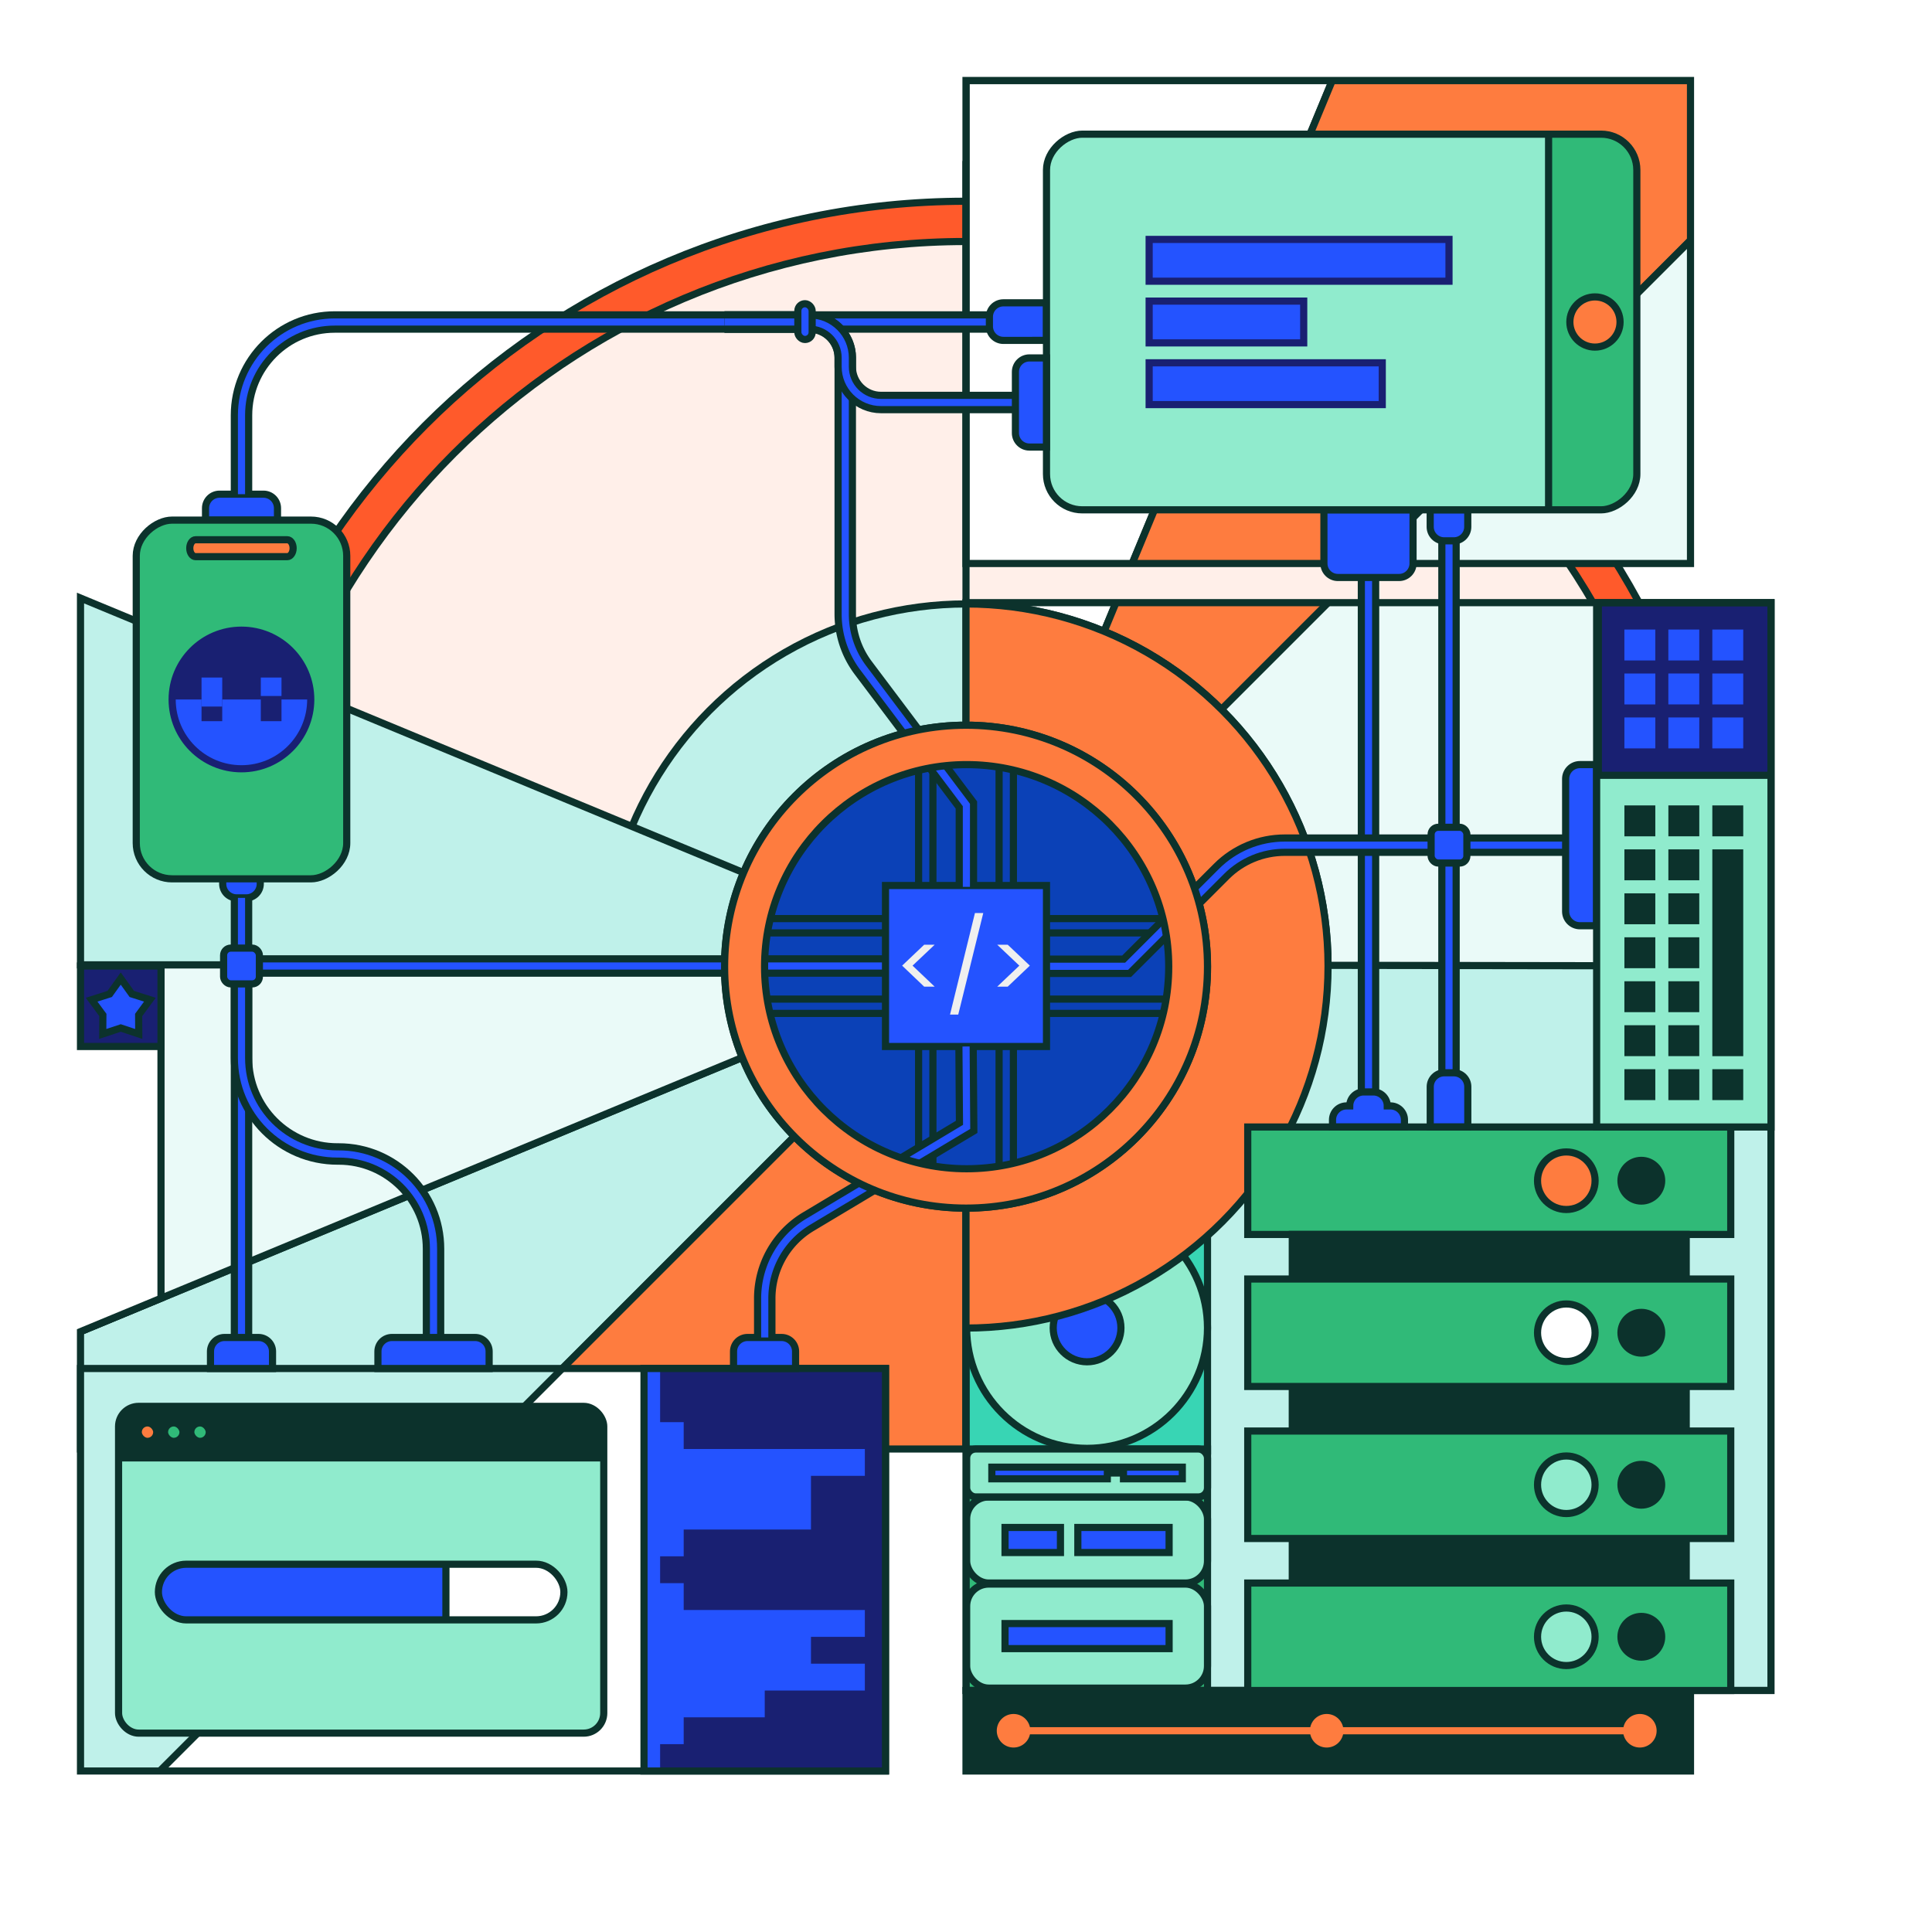 <svg xmlns="http://www.w3.org/2000/svg" viewBox="0 0 1080 1080"><defs><clipPath id="clippath"><path d="M90 352.95v372.79l-45 18.64V810h495V90" class="cls-13"/></clipPath><clipPath id="clippath-2"><path d="M540 45h405v270H540z" class="cls-21"/></clipPath><clipPath id="clippath-3"><path d="M540 336.89h450V945H540z" class="cls-18"/></clipPath><clipPath id="clippath-4"><path d="M45 765h450v225H45z" class="cls-26"/></clipPath><clipPath id="clippath-5"><path d="M360 765h135v225H360z" class="cls-29"/></clipPath><clipPath id="clippath-6"><rect width="200.52" height="117.66" x="34.74" y="332.18" class="cls-24" rx="20" ry="20" transform="rotate(90 135 391.01)"/></clipPath><clipPath id="clippath-7"><circle cx="134.97" cy="391.01" r="38.74" class="cls-17"/></clipPath><clipPath id="clippath-8"><path d="M892.53 630V336.89H990V630z" class="cls-21"/></clipPath><clipPath id="clippath-9"><rect width="271.22" height="182.66" x="66.28" y="786.17" class="cls-21" rx="11.21" ry="11.21"/></clipPath><clipPath id="clippath-10"><rect width="226.68" height="31.11" x="88.55" y="874.41" class="cls-29" rx="15.56" ry="15.56"/></clipPath><clipPath id="clippath-11"><rect width="210" height="330" x="645" y="15" class="cls-24" rx="20" ry="20" transform="rotate(90 750 180)"/></clipPath><pattern id="Grid_2px_Green" width="12" height="12" x="0" y="0" data-name="Grid 2px Green" patternTransform="matrix(.9 0 0 .9 -153.38 2331.82)" patternUnits="userSpaceOnUse"><path d="M0 0h12v12H0z" style="stroke-width:0;fill:none"/><path d="M5 5h2v2H5z" style="stroke-width:0;fill:#30ba78"/></pattern><style>.cls-3,.cls-5{stroke-width:0}.cls-12,.cls-13,.cls-8,.cls-9{fill:none}.cls-12,.cls-13,.cls-14,.cls-16,.cls-17,.cls-18,.cls-19,.cls-21,.cls-22,.cls-23,.cls-24,.cls-26,.cls-27,.cls-29,.cls-8,.cls-9{stroke-miterlimit:10}.cls-12,.cls-13,.cls-14,.cls-16,.cls-17,.cls-18,.cls-19,.cls-21,.cls-22,.cls-23,.cls-24,.cls-26,.cls-27,.cls-29,.cls-8{stroke-width:4px}.cls-14,.cls-17{stroke:#192072}.cls-14,.cls-22,.cls-5{fill:#192072}.cls-3{fill:#efefef}.cls-23,.cls-8{stroke:#2453ff}.cls-21,.cls-30{fill:#90ebcd}.cls-13,.cls-16,.cls-18,.cls-19,.cls-21,.cls-22,.cls-24,.cls-26,.cls-27,.cls-29,.cls-9{stroke:#0c322c}.cls-24,.cls-31{fill:#30ba78}.cls-16{fill:#bff1ea}.cls-9{stroke-width:12px}.cls-26{fill:#fff}.cls-17,.cls-23,.cls-29,.cls-33{fill:#2453ff}.cls-18{fill:#eafaf8}.cls-19{fill:#fe7c3f}.cls-27{fill:#0c322c}.cls-12{stroke:#0b41b7}</style></defs><g id="BG"><path d="M967.5 540c0-236.1-191.4-427.5-427.5-427.5S112.5 303.9 112.5 540" style="stroke-miterlimit:10;stroke-width:4px;stroke:#0c322c;fill:#ff5a2b"/><path d="M945 540c0-223.68-181.32-405-405-405S135 316.32 135 540" style="stroke-miterlimit:10;stroke-width:4px;fill:#ffefe9;stroke:#0c322c"/><circle cx="540" cy="540" r="202.39" class="cls-16"/><g style="clip-path:url(#clippath)"><path d="M540 539.34-48.38 783.06l-2.69 347.35z" class="cls-16"/><path d="M540 539.34H-96.85l48.47 243.72z" class="cls-18"/><path d="m89.68 989.67 206.61 138.05L540 1176.2V539.34z" style="fill:#fe7c3f"/><path d="m89.68 989.67 206.61 138.05L540 1176.2V539.34z" class="cls-13"/></g><path d="M90 352.95v372.79l-45 18.64V810h495V90" class="cls-13"/><path d="M540 45h405v270H540z" class="cls-30"/><g style="clip-path:url(#clippath-2)"><path d="M540 539.34 744.76 45H540z" class="cls-26"/><path d="M540 539.34 1034.34 45H744.76z" class="cls-19"/><path d="m540 539.34 645.89-267.53L999.23 80.12z" class="cls-18"/></g><path d="M540 45h405v270H540z" class="cls-13"/><path d="M540 336.89h450V945H540z" style="fill:#eafaf8"/><g style="clip-path:url(#clippath-3)"><path d="M540 539.34 744.76 45H540z" class="cls-26"/><path d="M540 539.34 1034.34 45H744.76z" class="cls-19"/><circle cx="540" cy="540" r="202.39" style="stroke-width:0;fill:#0c322c"/><circle cx="540" cy="540" r="202.39" style="stroke-width:0;fill:url(#Grid_2px_Green)"/><circle cx="540" cy="540" r="202.39" class="cls-13"/><path d="m990 540-450-.66V945h450z" class="cls-16"/><path d="M540 676.12h135v135H540z" style="stroke-miterlimit:10;stroke-width:4px;stroke:#0c322c;fill:#38d5b4"/><path d="M540 810h135v135H540z" class="cls-24"/><circle cx="607.68" cy="742.32" r="67.32" class="cls-21"/><circle cx="607.68" cy="742.32" r="18.93" class="cls-29"/><circle cx="540" cy="540" r="202.39" class="cls-19"/></g><path d="M540 336.89h450V945H540z" class="cls-13"/><path d="M45 765h450v225H45z" style="fill:#fff"/><path d="M540 539.34-48.38 783.06l-2.69 347.35z" class="cls-16" style="clip-path:url(#clippath-4)"/><path d="M45 765h450v225H45z" class="cls-13"/><path d="M540 945h405v45H540z" class="cls-27"/><path d="M360 765h135v225H360z" class="cls-33"/><g style="clip-path:url(#clippath-5)"><path d="M369.01 765H495v15H369.01zM369.01 780H495v15H369.01zM382.19 795H495v15H382.19zM483.46 810H495v15h-11.54zM382.19 885H495v15H382.19zM453.34 825H495v15h-41.66zM453.34 840H495v15h-41.66zM382.19 855H495v15H382.19zM369.01 870H495v15H369.01zM382.19 960H495v15H382.19zM483.46 900H495v15h-11.54zM453.34 915H495v15h-41.66zM483.46 930H495v15h-11.54zM427.5 945H495v15h-67.5zM369.01 975H495v15H369.01z" class="cls-5"/></g><path d="M360 765h135v225H360z" class="cls-13"/><rect width="134.64" height="58.16" x="540.36" y="885.5" class="cls-21" rx="12.33" ry="12.33"/><path d="M561.82 907.58h91.72v14.01h-91.72z" class="cls-29"/><rect width="134.64" height="48.13" x="540.36" y="836.8" class="cls-21" rx="12.33" ry="12.33"/><path d="M561.82 853.86h30.98v14.01h-30.98zM602.52 853.86h51.02v14.01h-51.02z" class="cls-29"/><rect width="134.64" height="26.8" x="540.36" y="810" class="cls-21" rx="5.08" ry="5.08"/><path d="M660.92 820.14H554.44v6.53h64.55l.03-3.27h9.01v3.27h32.89z" class="cls-29"/><path d="M540 539.34 45 334.31v205.03z" class="cls-16"/></g><g id="Graphic"><circle cx="540" cy="540.37" r="135" style="stroke-miterlimit:10;stroke-width:4px;stroke:#0c322c;fill:#0b41b7"/><path d="M517.5 660.03V427.5" class="cls-9"/><path d="M517.5 660.03V427.5" class="cls-12"/><path d="M562.5 664.32V417.83" class="cls-9"/><path d="M562.5 664.32V417.83" class="cls-12"/><path d="M423.42 562.5h236.32" class="cls-9"/><path d="M423.42 562.5h236.32" class="cls-12"/><path d="M420.87 517.5h241.42" class="cls-9"/><path d="M420.87 517.5h241.42" class="cls-12"/><path d="M495 540H145.5" class="cls-9"/><path d="M495 540H145.5" class="cls-8"/><path d="M697.5 630h270v60.07h-270z" class="cls-24"/><path d="M722.39 690.07h220.22v24.91H722.39zM722.39 775.04h220.22v24.91H722.39zM722.39 860.02h220.22v24.91H722.39z" class="cls-27"/><path d="M697.5 884.93h270V945h-270zM697.5 799.96h270v60.07h-270zM697.5 714.98h270v60.07h-270z" class="cls-24"/><circle cx="875.58" cy="660.03" r="16.09" class="cls-19"/><circle cx="917.51" cy="660.03" r="11.38" class="cls-27"/><circle cx="875.58" cy="745.01" r="16.09" class="cls-26"/><circle cx="917.51" cy="745.01" r="11.38" class="cls-27"/><circle cx="875.58" cy="829.99" r="16.09" class="cls-21"/><circle cx="917.51" cy="829.99" r="11.38" class="cls-27"/><circle cx="875.58" cy="914.97" r="16.09" class="cls-21"/><circle cx="917.51" cy="914.97" r="11.38" class="cls-27"/><circle cx="566.58" cy="967.5" r="11.38" class="cls-19"/><circle cx="741.63" cy="967.5" r="11.38" class="cls-19"/><circle cx="916.69" cy="967.5" r="11.38" class="cls-19"/><path d="M566.58 967.5h350.11" style="fill:none;stroke-miterlimit:10;stroke-width:4px;stroke:#fe7c3f"/><path d="M765 285v344.94" class="cls-9"/><path d="M765 285v344.94" class="cls-8"/><path d="M810 285v344.94" class="cls-9"/><path d="M810 285v344.94" class="cls-8"/><path d="M875.19 472.45H718.21c-13.26 0-25.98 5.27-35.36 14.64l-53.06 53.06H585" class="cls-9"/><path d="M875.19 472.45H718.21c-13.26 0-25.98 5.27-35.36 14.64l-53.06 53.06H585" class="cls-8"/><path d="M807.32 599.69h5.37c4.31 0 7.82 3.5 7.82 7.82v22.43h-21v-22.43c0-4.31 3.5-7.82 7.82-7.82ZM812.68 302.34h-5.37c-4.31 0-7.82-3.5-7.82-7.82V285h21v9.52c0 4.31-3.5 7.82-7.82 7.82ZM137.68 501.92h-5.37c-4.31 0-7.82-3.5-7.82-7.82v-6.02h21v6.02c0 4.31-3.5 7.82-7.82 7.82ZM122.7 276.25h24.6c4.31 0 7.82 3.5 7.82 7.82v6.68h-40.23v-6.68c0-4.31 3.5-7.82 7.82-7.82ZM777.29 618.21h-1.79c0-4.32-3.5-7.82-7.82-7.82h-5.37c-4.32 0-7.82 3.5-7.82 7.82h-1.79c-4.32 0-7.82 3.5-7.82 7.82v3.91h40.22v-3.91c0-4.32-3.5-7.82-7.82-7.82ZM875.2 509.5v-74.09c0-4.42 3.58-8 8-8h9.34v90.09h-9.34c-4.42 0-8-3.58-8-8Z" class="cls-29"/><path d="M585 180H187.16c-28.81 0-52.16 23.35-52.16 52.16v44.09" class="cls-9"/><path d="M585 180H187.16c-28.81 0-52.16 23.35-52.16 52.16v44.09" class="cls-8"/><path d="M135 765V501.92" class="cls-9"/><path d="M135 765V501.92" class="cls-8"/><path d="M125.48 747.66h19.04c4.31 0 7.82 3.5 7.82 7.82V765h-34.68v-9.52c0-4.31 3.5-7.82 7.82-7.82ZM417.87 747.66h19.04c4.31 0 7.82 3.5 7.82 7.82V765h-34.68v-9.52c0-4.31 3.5-7.82 7.82-7.82ZM782.09 322.82H747.9c-4.31 0-7.82-3.5-7.82-7.82v-30h49.82v30c0 4.31-3.5 7.82-7.82 7.82Z" class="cls-29"/><rect width="200.52" height="117.66" x="34.74" y="332.18" class="cls-31" rx="20" ry="20" transform="rotate(90 135 391.01)"/><g style="clip-path:url(#clippath-6)"><circle cx="134.97" cy="391.01" r="38.74" class="cls-33"/><path d="M93.98 345.01h81.99v46H93.98z" class="cls-5" style="clip-path:url(#clippath-7)"/><circle cx="134.97" cy="391.01" r="38.74" style="fill:none;stroke-miterlimit:10;stroke-width:4px;stroke:#192072"/><path d="M147.79 391.01h7.57v10.14h-7.57zM114.66 391.01h7.57v10.14h-7.57z" class="cls-14"/><path d="M147.79 380.76h7.57v6.31h-7.57zM114.66 380.76h7.57v12.21h-7.57z" class="cls-23"/></g><rect width="200.52" height="117.66" x="34.74" y="332.18" class="cls-13" rx="20" ry="20" transform="rotate(90 135 391.01)"/><path d="M160.58 301.72h-51.22c-1.81 0-3.28 2.12-3.28 4.73s1.47 4.73 3.28 4.73h51.22c1.81 0 3.28-2.12 3.28-4.73s-1.47-4.73-3.28-4.73Z" class="cls-19"/><path d="M45 540h45v45H45z" class="cls-22"/><path d="m67.5 547.01 6.18 8.62 10.11 3.21-6.29 8.54.07 10.61-10.07-3.34-10.07 3.34.07-10.61-6.29-8.54 10.11-3.21zM495 495h90v90h-90z" class="cls-29"/><path d="M516.61 551.54 504.3 539.8l12.31-11.69h5.87l-12.36 11.69 12.36 11.74zM549.65 510.39l-13.99 56.78h-4.6L545 510.39zM557.46 528.11h5.87l12.36 11.69-12.36 11.74h-5.87l12.36-11.74z" class="cls-3"/><path d="M242.34 765v-66.92c0-29.27-23.73-53-53-53h-.67c-29.64 0-53.67-24.03-53.67-53.67V540" class="cls-9"/><path d="M242.34 765v-66.92c0-29.27-23.73-53-53-53h-.67c-29.64 0-53.67-24.03-53.67-53.67V540" class="cls-8"/><rect width="20" height="20" x="800" y="462.45" class="cls-29" rx="4" ry="4"/><rect width="20" height="20" x="125" y="530" class="cls-29" rx="4" ry="4"/><path d="M219.07 747.66h46.54c4.31 0 7.82 3.5 7.82 7.82V765h-62.17v-9.52c0-4.31 3.5-7.82 7.82-7.82ZM553.08 182.47v-5.37c0-4.31 3.5-7.82 7.82-7.82h24.11v21H560.9c-4.31 0-7.82-3.5-7.82-7.82Z" class="cls-29"/><path d="M892.53 630V336.89H990V630z" class="cls-30"/><path d="M893.49 336.89H990v96.51h-96.51z" class="cls-22" style="clip-path:url(#clippath-8)"/><path d="M892.53 630V336.89H990V630z" class="cls-13"/><path d="M910.05 612.96v-13.28h13.28v13.28zM910.05 588.39v-13.28h13.28v13.28zM934.63 599.69h13.28v13.28h-13.28zM910.04 563.81v-13.28h13.28v13.28zM910.05 539.23v-13.28h13.28v13.28zM910.05 514.66v-13.28h13.28v13.28zM910.05 490.08V476.8h13.28v13.28zM910.05 465.51v-13.28h13.28v13.28z" class="cls-27"/><path d="M910.05 416.35v-13.28h13.28v13.28zM910.05 391.78V378.5h13.28v13.28zM910.04 367.2v-13.28h13.28v13.28z" class="cls-23"/><path d="M934.62 588.38V575.1h13.28v13.28zM934.62 563.81v-13.28h13.28v13.28zM934.63 539.23v-13.28h13.28v13.28zM934.62 514.65v-13.28h13.28v13.28zM934.63 490.08V476.8h13.28v13.28zM934.63 465.5v-13.28h13.28v13.28z" class="cls-27"/><path d="M934.63 416.35v-13.28h13.28v13.28zM934.62 391.77v-13.28h13.28v13.28zM934.62 367.2v-13.28h13.28v13.28z" class="cls-23"/><path d="M959.2 599.69h13.28v13.28H959.2zM959.2 588.39V476.81h13.28v111.58zM959.2 465.51v-13.28h13.28v13.28z" class="cls-27"/><path d="M959.2 416.36v-13.28h13.28v13.28zM959.2 391.78V378.5h13.28v13.28zM959.2 367.2v-13.28h13.28v13.28z" class="cls-23"/><rect width="271.22" height="182.66" x="66.28" y="786.17" class="cls-30" rx="11.21" ry="11.21"/><path d="M66.28 786.17H337.5v28.8H66.28z" class="cls-27" style="clip-path:url(#clippath-9)"/><rect width="271.22" height="182.66" x="66.28" y="786.17" class="cls-13" rx="11.21" ry="11.21"/><rect width="10.34" height="10.34" x="77.28" y="795.4" class="cls-19" rx="5.17" ry="5.17"/><rect width="10.34" height="10.34" x="91.97" y="795.4" class="cls-24" rx="5.17" ry="5.17"/><rect width="10.34" height="10.34" x="106.65" y="795.4" class="cls-24" rx="5.17" ry="5.17"/><rect width="226.68" height="31.11" x="88.55" y="874.41" class="cls-33" rx="15.56" ry="15.56"/><path d="M249.27 860.93h119.29v59.64H249.27z" class="cls-26" style="clip-path:url(#clippath-10)"/><rect width="226.68" height="31.11" x="88.55" y="874.41" class="cls-13" rx="15.56" ry="15.56"/><rect width="210" height="330" x="645" y="15" class="cls-31" rx="20" ry="20" transform="rotate(90 750 180)"/><path d="M495 0h370.67v367.2H495z" class="cls-21" style="clip-path:url(#clippath-11)"/><rect width="210" height="330" x="645" y="15" class="cls-13" rx="20" ry="20" transform="rotate(90 750 180)"/><circle cx="891.59" cy="180" r="14.03" class="cls-19"/><path d="M642.38 133.84H810v23.36H642.38zM642.38 168.32h86.4v23.36h-86.4zM642.38 202.81h130.31v23.36H642.38z" class="cls-17"/><path d="M405 180h47.5c11.05 0 20 8.95 20 20v143.29a50.02 50.02 0 0 0 10.05 30.06L540.22 450v45.76" class="cls-9"/><path d="M405 180h47.5c11.05 0 20 8.95 20 20v143.29a50.02 50.02 0 0 0 10.05 30.06L540.22 450v45.76" class="cls-8"/><path d="M584.97 225H492.5c-11.05 0-20-8.95-20-20v-5c0-11.05-8.95-20-20-20H405" class="cls-9"/><path d="M584.97 225H492.5c-11.05 0-20-8.95-20-20v-5c0-11.05-8.95-20-20-20H405" class="cls-8"/><path d="M567.63 242.09V207.9c0-4.31 3.5-7.82 7.82-7.82h9.52v49.82h-9.52c-4.31 0-7.82-3.5-7.82-7.82Z" class="cls-29"/><rect width="8" height="20" x="446" y="169.78" class="cls-29" rx="4" ry="4"/><path d="M427.5 747.66v-21.82a49.99 49.99 0 0 1 24.32-42.9l88.54-53.01-.33-44.94" class="cls-9"/><path d="M427.5 747.66v-21.82a49.99 49.99 0 0 1 24.32-42.9l88.54-53.01-.33-44.94" class="cls-8"/><path d="M540.03 405.4c-74.54 0-134.97 60.43-134.97 134.97s60.43 134.97 134.97 134.97S675 614.91 675 540.37 614.57 405.4 540.03 405.4Zm.33 247.94c-62.39 0-112.96-50.58-112.96-112.96s50.58-112.96 112.96-112.96S653.32 478 653.32 540.38s-50.58 112.96-112.96 112.96Z" class="cls-19"/></g></svg>